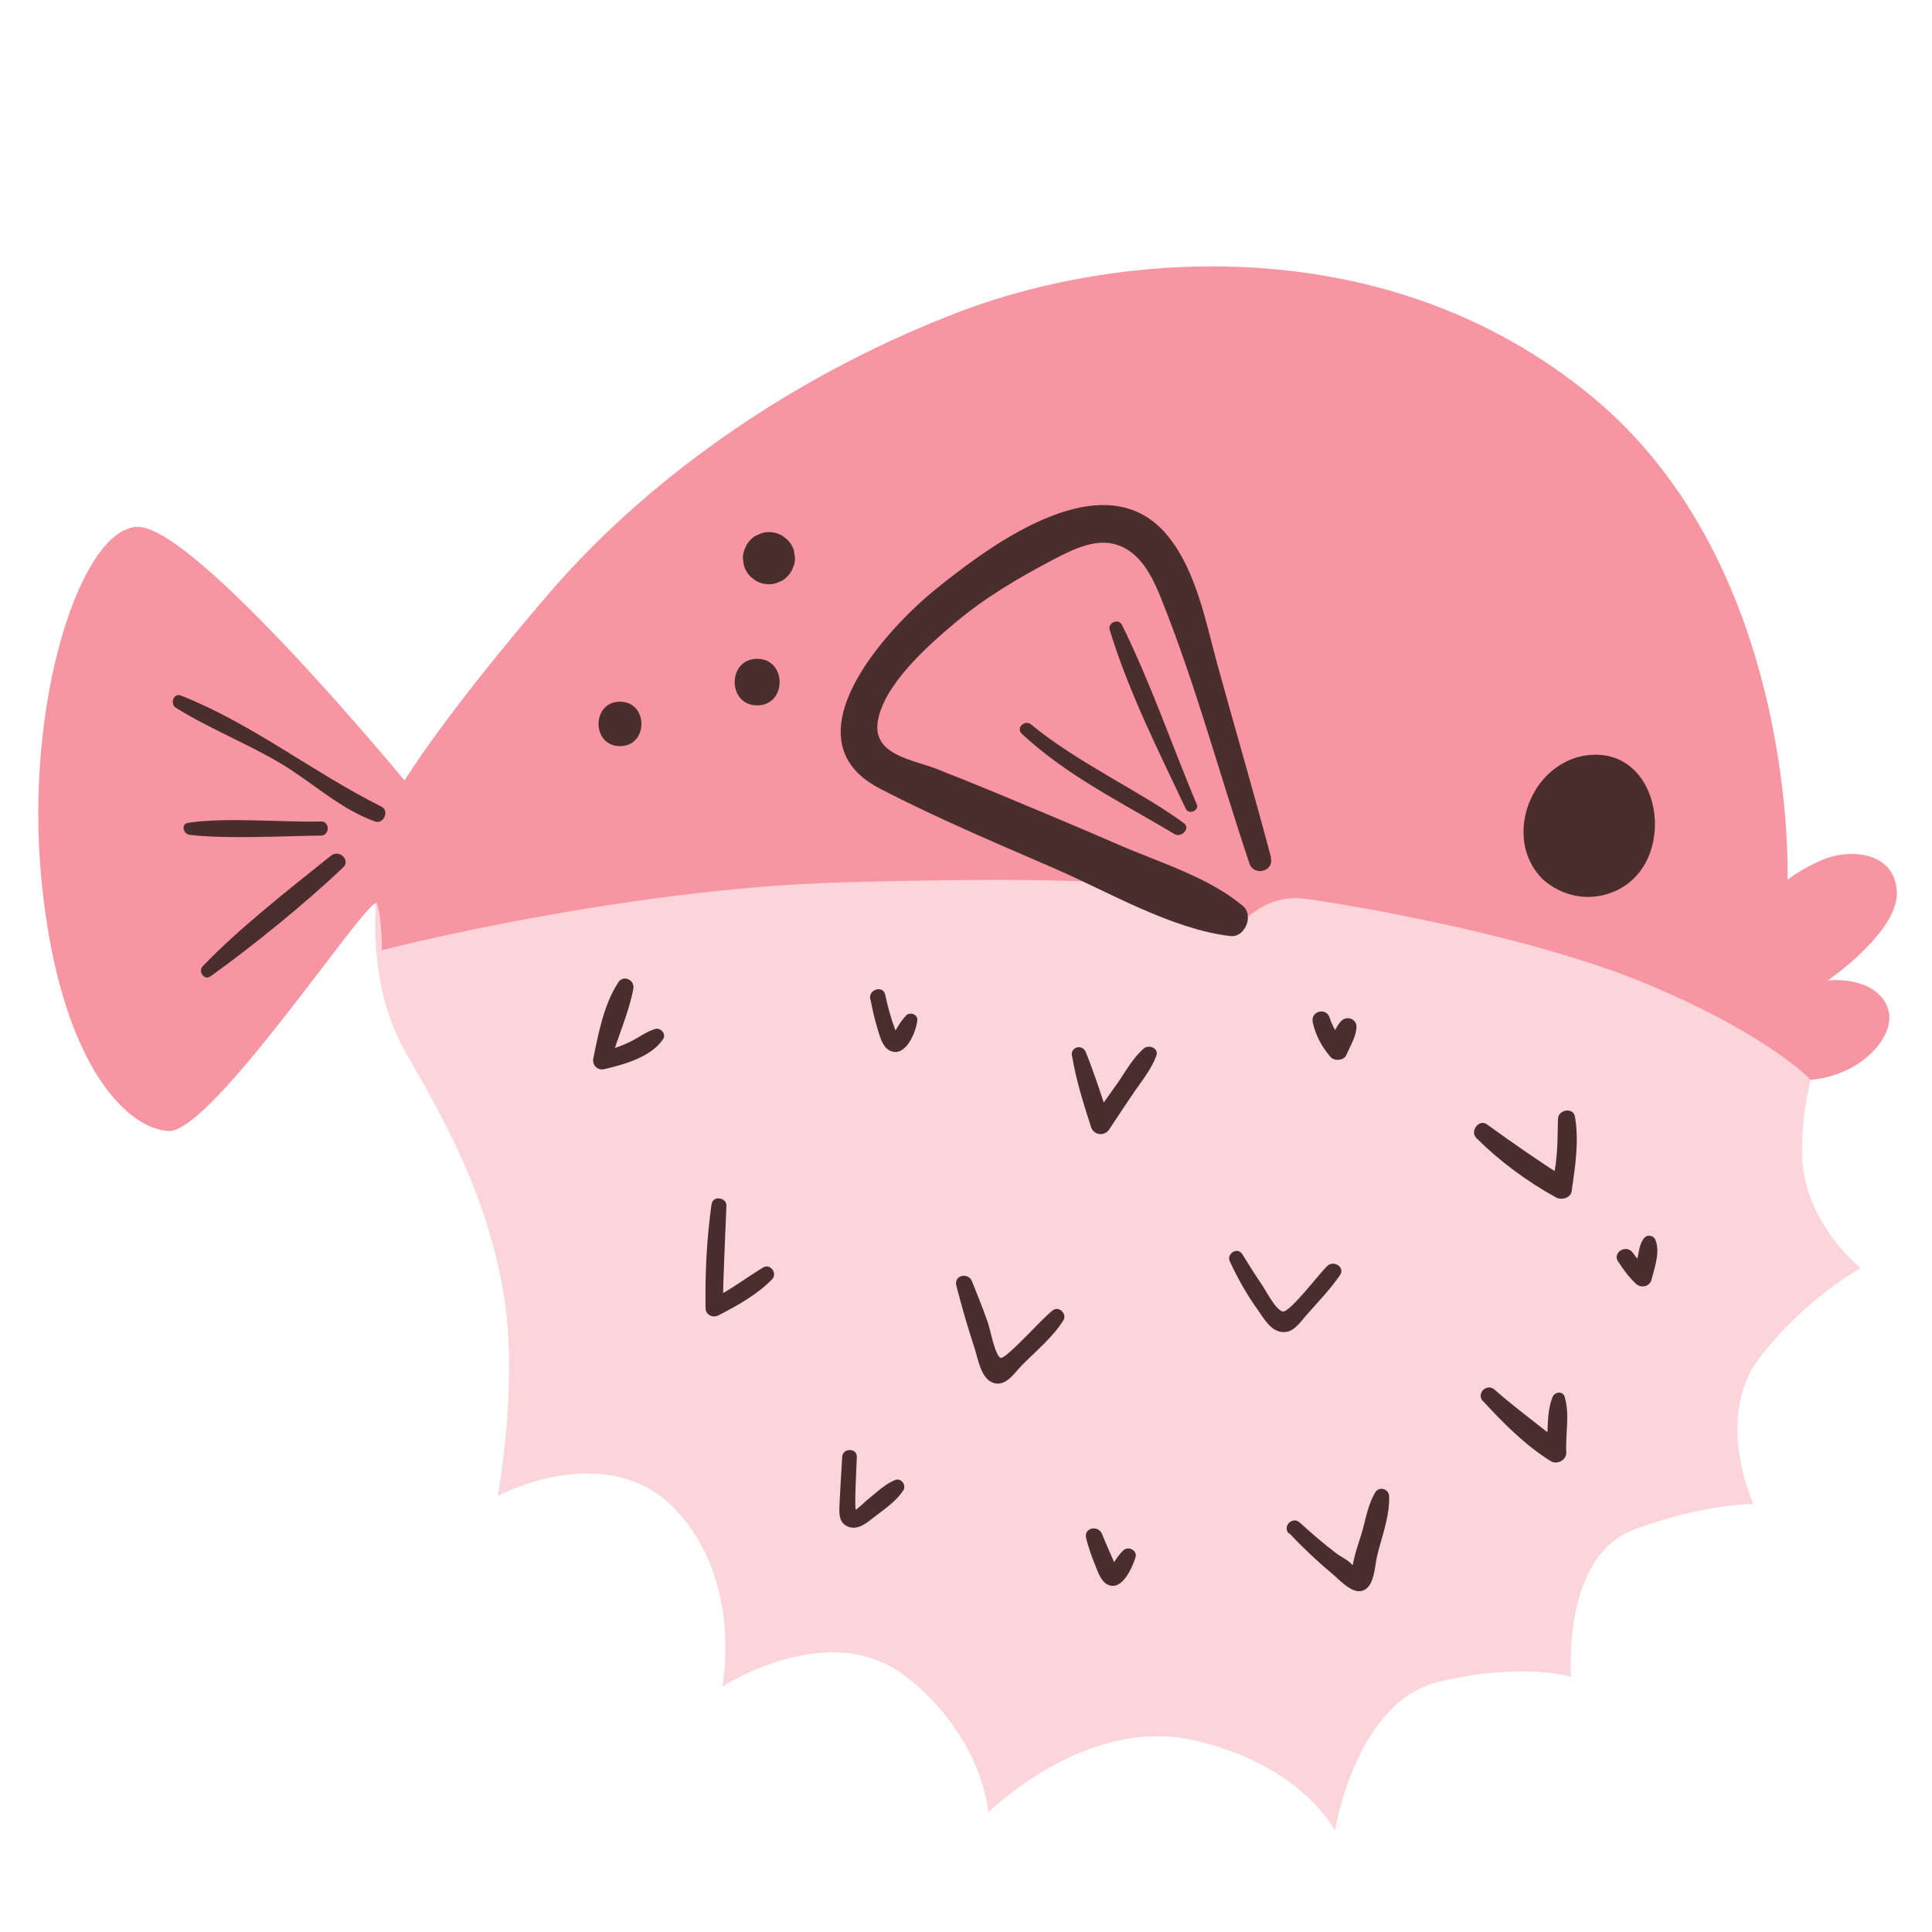 <?xml version="1.0" encoding="UTF-8"?>
<svg id="Capa_2" data-name="Capa 2" xmlns="http://www.w3.org/2000/svg" viewBox="0 0 100 100">
  <defs>
    <style>
      .cls-1 {
        fill: #fcd5da;
      }

      .cls-2 {
        fill: none;
      }

      .cls-3 {
        fill: #4a2d2d;
      }

      .cls-4 {
        fill: #f795a2;
      }
    </style>
  </defs>
  <g id="COLOR">
    <g>
      <g>
        <path class="cls-1" d="M19.69,45.27c-.17.26-.95,5.29,1.3,9.19,2.25,3.9,4.16,7.45,5.03,12.22.87,4.77-.26,10.75-.26,10.75,0,0,5.63-3.03,9.19.69,3.55,3.73,2.43,9.19,2.43,9.19,0,0,5.55-3.64,9.53-.52,3.99,3.12,4.25,7.02,4.25,7.02,0,0,5.03-5.03,10.66-3.73,5.63,1.3,7.28,4.68,7.28,4.68,0,0,1.04-6.67,5.37-7.71,4.33-1.04,6.85-.26,6.85-.26,0,0-.52-6.24,3.29-7.63,3.81-1.39,6.15-1.3,6.15-1.3,0,0-2.08-4.51.35-7.63,2.43-3.12,5.2-4.59,5.2-4.59,0,0-2.95-2.34-3.03-5.81-.09-3.47,1.21-6.41,1.21-6.41,0,0-21.15-9.71-33.02-10.49-11.87-.78-41.78,2.34-41.78,2.34Z"/>
        <path class="cls-4" d="M93.72,55.89s2.15-.09,3.48-1.76c1.14-1.43.42-2.54-.39-2.99-.99-.55-2.21-.39-2.21-.39,0,0,3.71-2.54,3.58-4.62-.13-2.08-2.47-2.21-3.84-1.63-1.15.49-1.82,1.04-1.82,1.04,0,0,.59-16.19-10.14-25.03-10.73-8.84-24.7-7.43-32.7-4.38s-15.73,8.15-21.26,14.58c-5.53,6.44-7.48,9.69-7.48,9.69,0,0-10.92-13.26-13.85-13.13-2.93.13-5.85,9.1-4.94,18.33.91,9.23,4.29,12.81,6.57,12.94s10.53-12.48,10.79-11.77.26,2.41.26,2.41c0,0,12.35-3.19,23.86-3.51s14.17.07,14.17.07c0,0,5.79,2.41,6.24,2.15s1.5-1.63,3.51-1.37,11.72,1.87,17.88,4.49c6.21,2.63,8.29,4.88,8.29,4.88Z"/>
        <path class="cls-3" d="M65.79,44.39c-.89-3.36-1.87-6.69-2.79-10.04-.59-2.17-1.08-4.78-2.53-6.58-3.22-4-9.07.34-11.98,2.68-2.74,2.2-7.79,7.83-2.98,10.35,2.94,1.53,6.03,2.83,9.07,4.15,2.81,1.22,6.05,3.14,9.1,3.5.77.09,1.23-1.08.65-1.56-1.78-1.49-4.27-2.23-6.39-3.15-2.09-.91-4.2-1.79-6.31-2.67-1.06-.44-2.13-.87-3.2-1.29-1.2-.46-3.25-.71-3-2.41.29-1.92,2.6-3.95,4-5.13,1.54-1.3,3.3-2.34,5.08-3.27,1.27-.66,2.66-1.36,3.98-.43.79.56,1.26,1.56,1.61,2.44,1.79,4.45,3.04,9.16,4.57,13.71.23.69,1.3.41,1.1-.3h0Z"/>
        <path class="cls-3" d="M79.5,40.86c-.86,1.37-.93,3.23.22,4.51.04.05.09.1.13.14.97.86,2.35,1.21,3.71.63,3.43-1.46,2.49-7.73-1.59-7.02-.09.02-.19.04-.28.06-.93.26-1.69.88-2.19,1.67Z"/>
        <path class="cls-3" d="M31.99,50.87c-.73,1.11-1.02,2.63-1.28,3.91-.07.34.21.64.56.56,1.03-.24,2.42-.62,3.05-1.55.18-.26-.12-.62-.41-.53-.46.14-.83.43-1.25.64-.52.26-1.06.44-1.63.55l.56.56c.35-1.27.95-2.54,1.19-3.82.09-.47-.51-.76-.79-.33h0Z"/>
        <path class="cls-3" d="M36.83,62.32c-.25,1.79-.34,3.58-.31,5.38,0,.35.37.54.67.38.97-.5,2-1.07,2.77-1.86.3-.31-.09-.85-.47-.61-.93.57-1.77,1.21-2.75,1.7l.67.38c.03-1.76.12-3.52.19-5.28.02-.43-.7-.54-.76-.1h0Z"/>
        <path class="cls-3" d="M55.49,54.66c.21,1.25.59,2.46.98,3.67.14.44.7.5.95.12.43-.65.86-1.31,1.3-1.95.41-.59.88-1.17,1.13-1.85.15-.39-.38-.61-.65-.38-.54.47-.92,1.15-1.32,1.74-.45.64-.91,1.28-1.37,1.92l.95.12c-.41-1.2-.78-2.41-1.26-3.59-.18-.44-.8-.28-.72.2h0Z"/>
        <path class="cls-3" d="M43.59,75.43c-.05.83-.1,1.66-.14,2.49-.02.43-.03.91.45,1.1s.92-.16,1.26-.43c.55-.43,1.22-.86,1.6-1.46.16-.25-.11-.64-.41-.53-.36.14-.65.36-.95.61-.18.15-.36.3-.53.44-.06.05-.53.49-.57.49-.09-.01.04-2.42.05-2.72.02-.49-.74-.49-.76,0h0Z"/>
        <path class="cls-3" d="M49.5,66.55c.28,1.08.59,2.16.94,3.22.18.55.33,1.6.98,1.81s1.1-.54,1.47-.91c.73-.74,1.59-1.44,2.15-2.33.2-.32-.21-.75-.53-.53-.47.31-2.48,2.61-2.73,2.47-.29-.16-.54-1.53-.66-1.86-.25-.71-.53-1.4-.81-2.1-.2-.49-.95-.31-.81.22h0Z"/>
        <path class="cls-3" d="M63.66,65.3c.41.88.88,1.72,1.45,2.51.3.42.64,1.05,1.21,1.13.62.09.95-.48,1.31-.88.59-.67,1.22-1.32,1.73-2.06.27-.4-.31-.78-.64-.49-.4.35-1.97,2.47-2.34,2.37s-.88-1.12-1.09-1.42c-.34-.5-.66-1.01-.98-1.53-.25-.42-.85-.05-.65.38h0Z"/>
        <path class="cls-3" d="M56.22,79.63c.12.46.27.9.45,1.34.14.34.28.82.61,1.02.77.45,1.32-.84,1.49-1.37.12-.37-.37-.62-.63-.37-.18.17-.32.37-.45.57-.01.02-.26.38-.26.39l.38-.04c-.03-.07-.06-.14-.1-.22-.23-.52-.46-1.03-.67-1.55-.2-.49-.97-.32-.82.23h0Z"/>
        <path class="cls-3" d="M66.73,79.36c.71.75,1.45,1.45,2.24,2.11.39.32,1.07,1.12,1.64.83.54-.27.55-1.28.67-1.77.24-.99.66-2.07.62-3.09-.01-.38-.52-.53-.72-.19-.34.57-.46,1.22-.63,1.86s-.5,1.44-.56,2.13c-.15.39-.12.43.08.12.25-.17.22-.3-.1-.38-.17-.22-.55-.39-.79-.57-.66-.5-1.29-1.04-1.9-1.6-.38-.35-.92.19-.57.57h0Z"/>
        <path class="cls-3" d="M76.77,72.53c1.03,1.12,2.19,2.29,3.5,3.1.33.2.82-.06.8-.46-.05-.94.19-1.94-.08-2.86-.09-.33-.51-.28-.63,0-.34.85-.2,1.83-.34,2.72.29-.08.59-.16.88-.23-1.15-.99-2.4-1.86-3.54-2.87-.41-.36-.97.2-.6.6h0Z"/>
        <path class="cls-3" d="M76.43,58.92c1.21,1.2,2.62,2.24,4.11,3.06.28.15.76.04.81-.33.18-1.29.39-2.54.17-3.85-.09-.51-.87-.37-.88.12-.03,1.16,0,2.31-.36,3.43.27-.11.54-.22.81-.33-1.41-.9-2.77-1.84-4.12-2.82-.42-.31-.91.36-.55.71h0Z"/>
        <path class="cls-3" d="M83.76,65.3c.26.42.56.81.92,1.15.26.24.71.15.8-.21.16-.61.48-1.51.18-2.11-.1-.19-.4-.23-.54-.07-.22.25-.27.57-.33.9-.07.34-.15.69-.24,1.02l.8-.21c-.31-.28-.59-.58-.83-.92-.32-.47-1.08-.04-.77.45h0Z"/>
        <path class="cls-3" d="M67.95,52.93c.15.67.47,1.26.92,1.78.2.23.69.19.82-.11.19-.45.52-.97.52-1.46,0-.4-.48-.57-.76-.32-.33.31-.48.85-.66,1.25l.82-.11c-.37-.36-.63-.79-.79-1.29-.18-.55-1-.33-.87.24h0Z"/>
        <path class="cls-3" d="M45.05,51.7c.1.53.22,1.06.38,1.58.12.38.23.88.61,1.09.82.43,1.39-.97,1.44-1.57.03-.3-.39-.44-.58-.24s-.32.4-.46.63c-.01.02-.27.43-.27.44l.27-.06c-.04-.08-.07-.17-.1-.26-.22-.59-.39-1.2-.52-1.82-.11-.51-.87-.29-.78.22h0Z"/>
        <path class="cls-3" d="M19.72,41.74c-3.52-1.76-6.68-4.29-10.36-5.74-.37-.15-.58.43-.26.63,1.77,1.11,3.73,1.86,5.52,2.94,1.61.98,2.99,2.3,4.79,2.95.45.16.76-.56.33-.77h0Z"/>
        <path class="cls-3" d="M16.62,42.52c-1.93.05-4.99-.23-6.89.07-.38.06-.24.58.08.62,1.88.23,4.91.06,6.8.04.47,0,.47-.75,0-.73h0Z"/>
        <path class="cls-3" d="M17.13,44.29c-2.07,1.66-4.81,3.8-6.64,5.73-.25.26.08.74.4.52,2.18-1.56,4.91-3.78,6.86-5.63.42-.39-.19-.96-.62-.62h0Z"/>
        <path class="cls-3" d="M52.89,37.98c2.32,2.17,5.16,3.55,7.9,5.19.35.21.85-.29.49-.56-2.17-1.61-5.47-3.1-7.91-5.11-.33-.27-.8.18-.48.48h0Z"/>
        <path class="cls-3" d="M61.94,41.63c-1.29-3.08-2.39-6.3-3.87-9.29-.18-.35-.75-.11-.63.27.97,3.18,2.52,6.26,3.94,9.26.15.31.7.09.57-.24h0Z"/>
        <path class="cls-3" d="M32.09,38.62c1.48,0,1.48-2.3,0-2.3s-1.48,2.3,0,2.3h0Z"/>
        <path class="cls-3" d="M39.8,30.24c.19,0,.36-.03.52-.12.17-.05.31-.15.43-.28.13-.12.22-.27.28-.43.08-.16.12-.33.12-.52l-.05-.36c-.06-.23-.18-.43-.35-.6l-.27-.21c-.21-.12-.44-.18-.68-.18-.19,0-.36.03-.52.12-.17.05-.31.15-.43.28-.13.12-.22.27-.28.43-.08.16-.12.33-.12.52l.05.36c.06.23.18.43.35.6l.27.21c.21.12.44.18.68.18h0Z"/>
        <path class="cls-3" d="M39.19,36.51c1.55,0,1.55-2.41,0-2.41s-1.55,2.41,0,2.41h0Z"/>
      </g>
      <rect class="cls-2" width="100" height="100"/>
    </g>
  </g>
</svg>